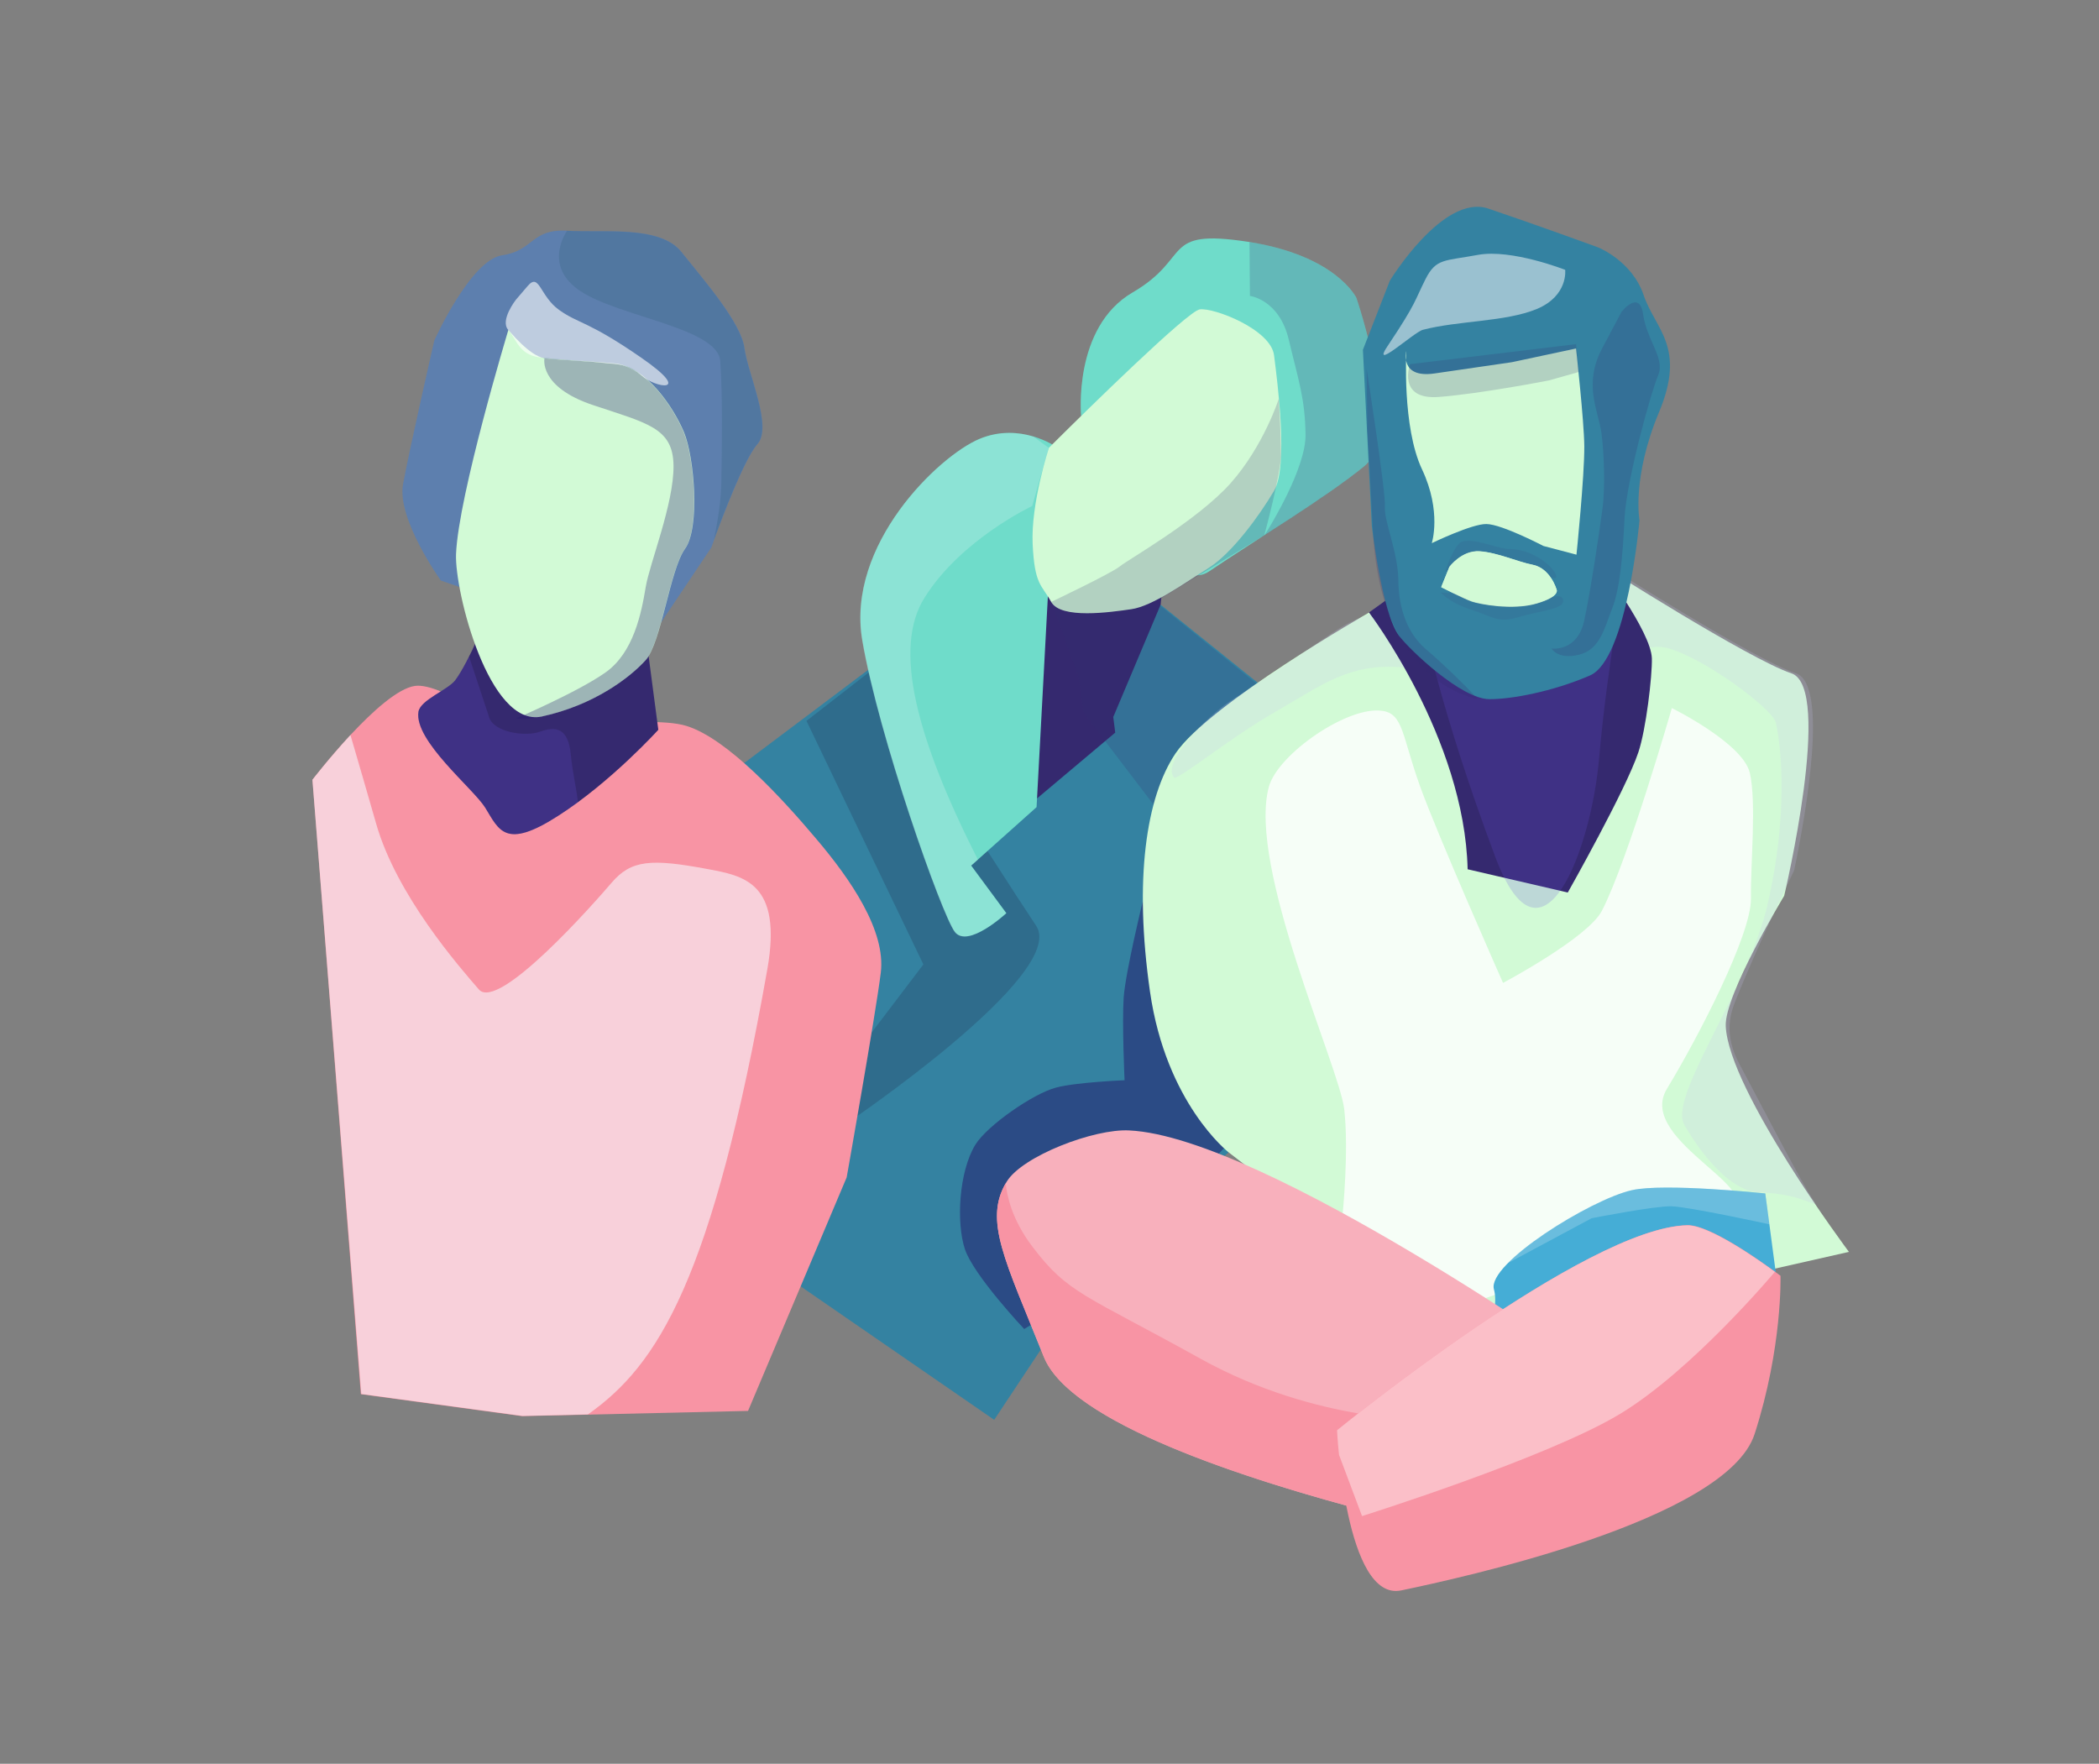 <?xml version="1.0" encoding="utf-8"?>
<!-- Generator: Adobe Illustrator 22.1.0, SVG Export Plug-In . SVG Version: 6.00 Build 0)  -->
<svg version="1.1" id="Layer_1" xmlns="http://www.w3.org/2000/svg" xmlns:xlink="http://www.w3.org/1999/xlink" x="0px" y="0px"
	 viewBox="0 0 966.1 811.8" style="enable-background:new 0 0 966.1 811.8;" xml:space="preserve">
<rect x="0" y="0" width="966.1" height="811.8" fill="#808080" stroke="none"/>
<style type="text/css">
	.st0{fill:#3482A1;}
	.st1{fill:#6FDCCA;}
	.st2{opacity:0.5;fill:#23146B;enable-background:new    ;}
	.st3{fill:#35296F;}
	.st4{opacity:0.2;fill:#191839;enable-background:new    ;}
	.st5{opacity:0.2;fill:#FFFFFF;enable-background:new    ;}
	.st6{opacity:0.2;fill:#35296F;enable-background:new    ;}
	.st7{fill:#D2FAD6;}
	.st8{opacity:0.2;fill:#323071;enable-background:new    ;}
	.st9{opacity:0.8;fill:#FFFFFF;enable-background:new    ;}
	.st10{opacity:0.2;fill:#CCC4F4;enable-background:new    ;}
	.st11{fill:#45ADD6;}
	.st12{opacity:0.2;fill:#6A52DE;enable-background:new    ;}
	.st13{fill:#F8B0BC;}
	.st14{fill:#F894A4;}
	.st15{opacity:0.1;fill:#323071;enable-background:new    ;}
	.st16{opacity:0.5;fill:#FFFFFF;enable-background:new    ;}
	.st17{opacity:0.1;fill:#35296F;enable-background:new    ;}
	.st18{fill:#FBBFC8;}
	.st19{opacity:0.6;fill:#F9F8FE;enable-background:new    ;}
	.st20{fill:#5D7FAE;}
	.st21{opacity:0.3;fill:#23146B;enable-background:new    ;}
	.st22{opacity:0.2;fill:#23576B;enable-background:new    ;}
	.st23{opacity:0.6;fill:#FFFFFF;enable-background:new    ;}
</style>
<title>Housemates</title>
<g id="Person4">
	<path class="st0" d="M340,353.1l59.6-44.8l134.7-29.9l49.4,39.7l-42.5,28.7c0,0-9.1,32.5-9.7,46.5c-0.6,13.9,12.8,102.1,12.8,102.1
		l21.1,35.1l-59.5,50.2l-48.3,72.8L341,573.1L340,353.1z"/>
	<path class="st1" d="M497.6,191.4c0,0-3.9-40.7,23.7-56.8c27.7-16.1,12.6-29.5,53.2-23.3c40.6,6.3,49.8,25.8,49.8,25.8
		s21.6,62.8,3.6,77.5c-18,14.7-48.6,33-71.4,48.4S497.6,191.4,497.6,191.4z"/>
	<path class="st2" d="M526,414.8c0,0-7.9,32.3-8.8,44.2c-0.8,11.8,0.4,38.2,0.4,38.2s-22.3,0.9-31.6,3.4
		c-10.3,2.7-31.5,17.3-37.1,26.3c-7.6,12.5-8.8,35.9-4.8,48c4,12.1,27.3,36.8,27.3,36.8l29.7-18.1l68.1-71.2L526,414.8z"/>
	<path class="st3" d="M477.2,267.5c0,0-27.5,26.5-20.7,53.2s15.1,51.6,15.1,51.6l41.7-35.1l-0.9-7.2l21.8-51.7l2.6-26.4L477.2,267.5
		z"/>
	<path class="st4" d="M401.4,308.3l-30.2,23.5L425,443.9l-33.2,43.7l-2.9,30c0,0,102.9-69.3,88-91.5
		C457.5,397,401.4,308.3,401.4,308.3z"/>
	<path class="st1" d="M486,205.6c0,0-16.4-11.5-35.2-3.6c-18.8,7.9-61.4,48.7-53.9,92.7c7.5,44,36.6,126.4,42.6,134.2
		c6,7.8,23.7-8.6,23.7-8.6L447,398.4l30.1-26.9L486,205.6z"/>
	<path class="st5" d="M475.1,232.9l7.6-26.8l-7-5.1c-8.2-2.6-17-2.2-25,1.1c-18.8,7.9-61.4,48.7-53.9,92.7
		c7.5,44,36.6,126.4,42.6,134.2s23.7-8.7,23.7-8.7L447,398.4l3.1-2.7c-28.3-55.9-39.3-97.4-24.5-120.7
		C442.4,248.2,475.1,232.9,475.1,232.9z"/>
	<path class="st6" d="M627.9,214.6c17.9-14.7-3.6-77.5-3.6-77.5s-9.2-19.3-49.2-25.7l0.2,24.8c0,0,13.5,1.6,17.9,20.2
		c4.4,18.6,7.5,27,7.7,43.8c0.1,15.1-15.6,41-18.9,46.2C598.8,235.5,616.1,224.3,627.9,214.6z"/>
	<path class="st7" d="M482.8,206.1c0,0,1.3-1.3,3.6-3.6c13.4-13.3,60.2-59.3,65.8-60.1c6.5-0.9,32.7,9.2,34.2,21.1
		c1.5,11.9,6.7,51,0,62.4s-19.4,28.8-30.1,35.5c-10.7,6.7-25.8,17.6-35.6,19c-9.7,1.4-32.5,4.7-36.9-3.4c-4.4-8-7.6-7.6-8.5-26.5
		S482.8,206.1,482.8,206.1z"/>
	<path class="st8" d="M534.2,374.6l18.2-37.8l33.3-16.2L531.8,277l50.1-30.6c0,0,7.7-28.3,7.7-37.3c0-9-1-25.6-1-25.6
		s-6.9,21.6-22.1,38.8c-15.3,17.2-47.2,35.2-51.1,38.4S483.9,277,483.9,277l12.6,35.1l2.3,16.1L534.2,374.6z"/>
</g>
<g id="Person3">
	<path class="st7" d="M630.2,281.9c0,0-73.6,42-89.1,64.8c-13.6,20.1-19.2,58.2-11.8,109.7s36.1,73.9,36.1,73.9l75.5,58.3l41.5,38.8
		l89.9-33.4l78.7-17.8c0,0-55.3-74-56.7-103.9c-0.7-14.3,26.9-60,26.9-60s22.8-95.9,3.3-102.4c-19.5-6.5-88.2-50.3-88.2-50.3
		L630.2,281.9z"/>
	<path class="st9" d="M584,362.2c-9.9,36.8,32.5,129,34.7,148.3s-0.7,47.9-0.7,47.9l61.7,40.5c0,0,86.7-30.3,113.5-39.8
		c26.7-9.5-40.8-33.5-26-57.9c14.8-24.4,38.8-71,38.7-87.5c-0.2-16.6,2.6-44.2-0.5-57.9s-35.9-29.9-35.9-29.9s-20.2,70.1-32.2,93.3
		c-6.5,12.5-45.5,33.2-45.5,33.2s-30.1-67.9-38.3-90.8c-8.2-22.9-7.6-32.9-17.1-34.4C620.7,324.6,588.1,347,584,362.2z"/>
	<path class="st10" d="M817.3,332.4c1,3.7,7.4,36.2-3.9,84.5c-9.1,39-45.9,88.2-38.1,100.9c0.4,0.7,16.9,30.8,35.1,31.1
		c20.6,0.4,28.6,9.5,23.6,2.5c-4.9-7-30.3-56.1-33-60.9c-8.2-14.8-4.3-24.8-1.7-31.2c10.8-26.6,23.8-52.9,26.5-58.7
		c5.4-25.8,16-85.6,0.8-90.7c-19.5-6.5-88.2-50.3-88.2-50.3s-72.3,8.7-106.3,22.3c-20.2,8-10.2,4.8-66.2,41
		c-9.1,5.9-32.3,28.3-25.3,35.2c5.1-1.6,26.2-18.9,46.3-30.4c21.9-12.6,34.3-22.7,58.9-20.5c24.6,2.2,30.6,26.1,54.8,19.4
		c24.2-6.7,50-32.6,66.5-28.4C783.8,302.4,815.3,325.8,817.3,332.4z"/>
	<path class="st3" d="M642.2,273.2l-12.1,8.7c0,0,44,57.8,45.4,118.2l46.1,10.7c0,0,26.8-47.4,32.5-64.6c3.5-10.4,6.4-35,6.2-43.2
		c-0.4-12.4-23.9-43.3-23.9-43.3l-15.7,43.9l-17.2,7.7l-35-1.9L642.2,273.2z"/>
	<path class="st11" d="M812.5,549.3c0,0-46.5-4.9-61.4-1.5c-19.1,4.3-66.7,33.9-63.5,45.6c3.2,11.7-7.5,30.5-7.5,30.5l26.7-10.8
		l68.8-42.8l42.1,18.2L812.5,549.3z"/>
	<path class="st12" d="M654.9,284.9c0,0,7.1,39.5,33.4,109.7c21.5,57.1,44.1-3.8,47.7-45.4c3.6-41.7,12.8-92.1,12.8-92.1
		L654.9,284.9z"/>
	<path class="st13" d="M735.6,631.9c0,0-3.7,86.9-38,79.7s-199.2-42.5-217.1-87.1s-28-63-17.1-80.7c7.2-11.7,40.2-24.4,56.4-23.5
		C581.9,523.3,735.6,631.9,735.6,631.9z"/>
	<path class="st14" d="M552.8,625.5c-53.7-29.8-61.3-30.1-77.6-51.7c-9.6-12.6-11.8-23.8-12.3-29.2c-10.1,17.4-0.1,35.9,17.5,79.9
		c12.1,30.3,92,56.3,152.8,72.1l15-35.1l10.1-7.9C658.4,653.5,606.5,655.2,552.8,625.5z"/>
	<path class="st14" d="M615.4,658.3c0,0,3.8,79.2,29.6,73.7c25.8-5.4,149.7-32,162.6-72c12.9-40,11.9-72.8,11.9-72.8
		s-30.6-23.5-42.8-23.3C730,564.8,615.4,658.3,615.4,658.3z"/>
	<path class="st0" d="M685.4,321.8c-12.9-0.2-36.3-22.4-41.5-29.2c-7.9-10.5-12.5-50.6-12.5-50.6l-4.1-81l12.4-31.8
		c0,0,24.5-40.2,45.3-33.2s50.4,17.8,50.4,17.8s15.7,6.1,21.1,22s19.7,23.8,7.1,53.9s-9,49.8-9,49.8s-5.6,64-22.8,71.4
		C714.5,318.4,695.3,321.9,685.4,321.8z"/>
	<path class="st7" d="M667.1,261c0,0,5.6-7.7,13.9-7.2s17.9,5,24.4,6.2c8.2,1.5,11,11.3,11,11.3s2.1,3.2-9.1,6.5s-26.4,0.3-29.9-0.9
		s-14.1-6.6-14.1-6.6L667.1,261z"/>
	<path class="st15" d="M665.2,262.9c0,0,3.9-11.7,7.3-13.4c5.1-2.5,16.7,3.2,22.4,3.2c13.4,0.1,24.1,12.4,20.8,13.5l-27.2-3.5
		L665.2,262.9z"/>
	<path class="st7" d="M647.3,161.6c0,0-3.3,12.6,12.9,10.3l35.7-5.2l29.5-6.3c0,0,3.7,33.6,3.8,44.9c0.1,14-3.6,50-3.6,50l-15.2-4
		c0,0-19.1-10-26.2-10.1C677.6,241,659,250,659,250s4.7-14.5-4.5-34S647.3,161.6,647.3,161.6z"/>
	<path class="st16" d="M654.9,151.8c16.5-4.3,38-3.6,52.5-9.6c14.5-6.1,13-18,13-18s-24.6-9.7-40.1-6.9
		c-15.5,2.9-19.3,1.5-24.2,11.2s-4.1,10.8-16.8,29.8C629.6,172.4,650.8,152.8,654.9,151.8z"/>
	<path class="st6" d="M737.5,160.2l8.8-16.6c0,0,8.3-10.7,10,1.2c1.7,12,10.2,20.2,6.9,27.9c-3.3,7.7-14.7,48.8-15.5,66.1
		s-2.2,32.5-5.6,41c-3.4,8.5-5.4,19.1-15.2,21.5c-9.8,2.5-12.8-2.8-12.8-2.8s12,1.7,15.1-13c3.1-14.6,6.8-39.7,8.3-50.9
		c1.5-10.3,0.7-27.3-0.4-35.3C735.6,188.8,728.6,176.8,737.5,160.2z"/>
	<path class="st6" d="M629,169.7c0,0,8.9,56.9,8.4,63.4s6,20.9,6.2,33.7c0.1,13.8,4.4,24.9,12.7,32c8.4,7.2,16.3,14.9,23.9,22.9
		c0,0-44.4-6.1-48.2-76.1s-2.6-46-2.6-46L629,169.7z"/>
	<path class="st17" d="M663.1,272.7c0,0,3.9,4.7,14,7.9c10,3.2,12.1,6.4,22,3.4c10-3,20.5-3.6,20.4-7.4c0-3.7-5.7-1.6-5.7-1.6
		L663.1,272.7z"/>
	<path class="st7" d="M716.4,271.2c0,0-2.8-9.7-11-11.3c-6.5-1.2-16.1-5.6-24.4-6.2c-8.3-0.5-13.9,7.2-13.9,7.2l-3.7,9.2
		c0,0,10.6,5.4,14.1,6.6c3.5,1.2,18.8,4.2,29.9,0.9S716.4,271.2,716.4,271.2z"/>
	<path class="st8" d="M649,167.6c0,0-6.1,16.6,13.3,15.1c19.4-1.5,50.6-7.6,50.6-7.6l13.8-3.9l-1.3-12.8L649,167.6z"/>
	<path class="st5" d="M751,547.8c-14.2,3.2-44.1,20.3-57.2,33.7l38.8-20.8c0,0,28.6-5.6,36.6-5.5c8,0.2,45.2,8.3,45.2,8.3l-1.9-14.2
		C812.5,549.3,766,544.4,751,547.8z"/>
	<path class="st18" d="M776.7,564c-46.7,0.7-161.3,94.3-161.3,94.3s0.2,4.5,0.9,11.3l10.6,28.2c0,0,85.3-26.8,118.7-47
		c33.5-20.2,71.3-65.4,71.3-65.4C809.3,579.8,786.7,563.9,776.7,564z"/>
</g>
<g id="Person1">
	<path class="st14" d="M143.8,358.9c0,0,31.4-41,47.2-43.2c12.7-1.8,46,22.8,46,22.8s60-10.2,78.9-4.4s44.2,33.5,59.8,52
		c15.7,18.5,32.1,42.2,29.7,61.6s-15.7,94.2-15.7,94.2l-45.4,107.5l-104,2.4l-74.2-10.1L143.8,358.9z"/>
	<path class="st19" d="M353.2,446c7-39.8-10.9-42.9-27.5-46c-26.2-4.9-35.2-4.2-44.2,6.3c-7.7,9-52.1,59.5-61.1,49.1
		c-9-10.4-37.9-43.3-47.3-76.4c-4-14.1-8.3-28.6-11.8-40.7c-9.7,10.5-17.5,20.6-17.5,20.6l22.5,282.7l74.2,10.1l30.1-0.7
		C302.9,628.3,327.9,588.9,353.2,446z"/>
	<path class="st3" d="M209.6,313c-3.3,4.5-16.1,9.1-17,14.6c-2.1,13.3,25.2,35.3,30.7,44.1c6.4,10.4,9.2,19.5,33.6,3.8
		c24.4-15.6,46.1-39.6,46.1-39.6l-4.7-35.7l-56.1-65.4C242.2,234.8,222.1,295.9,209.6,313z"/>
	<path class="st12" d="M256.9,375.5c3.1-2,6.1-4.1,9.1-6.2c-0.5-5.6-2.4-13.1-3.3-22.1c-1.1-12-6.8-13.1-13.9-10.5
		c-7.1,2.6-21.4,0.3-23.6-6.4c-1.5-4.6-6.4-19.4-9.3-28.1c-1.8,3.8-3.9,7.4-6.3,10.8c-3.3,4.5-16.1,9.1-17,14.6
		c-2.1,13.3,25.2,35.3,30.7,44.1C229.7,382.1,232.5,391.2,256.9,375.5z"/>
	<path class="st20" d="M202.9,267.2c0,0-20.3-28.3-17.4-44.3c2.9-16,14.4-66.2,14.4-66.2s16.7-37.1,31.2-39.2
		c14.6-2.1,13.3-12.3,30-11.3c16.7,1,42.7-2.7,52.6,9.8s27.5,32.4,29,44.3c1.6,11.9,13.1,36.2,5.9,44.2s-21.2,47.5-21.2,47.5
		l-23.2,34.6l-5.9,13.6L202.9,267.2z"/>
	<path class="st7" d="M234,151.8c0,0-23,76.1-24.1,103.2c-0.7,17.2,15.2,80,39.4,74.8c24.1-5.2,40.7-18,47.9-26
		c7.2-8,11.1-41.5,18.1-51.2s4.3-42.2-0.5-53.7c-4.8-11.4-17.3-30.4-32.3-31.7s-25-1.6-31.8-2.4C243.9,164.2,234,151.8,234,151.8z"
		/>
	<path class="st21" d="M272.8,186.4c25,8.4,37,10.4,37.2,27.9s-11,45-12.8,55.9c-2,12.1-5.6,30.2-18.5,39.3s-41.2,21.2-41.3,21.2
		c4,0.4,7.9,0.1,11.8-0.8c24.1-5.2,40.7-18,47.9-26c7.2-8,11.1-41.5,18.1-51.2s4.3-42.2-0.5-53.7s-17.3-30.4-32.3-31.7
		s-25-1.6-31.8-2.4C250.6,165,247.8,178,272.8,186.4z"/>
	<path class="st22" d="M267.3,134.1c18,11.8,63.1,16.9,64.2,32.1c1.1,15.3,0.8,38,0.5,55.9c-0.1,7.9-1.5,17-3.4,26.3
		c3.6-9.9,14-37.4,19.9-43.9c7.2-8-4.3-32.3-5.9-44.2c-1.6-11.9-19.1-31.9-29-44.3c-9.9-12.4-35.9-8.7-52.6-9.8
		C261,106.3,249.3,122.3,267.3,134.1z"/>
	<path class="st23" d="M237.5,137.9c0,0-7.5,9.5-3.6,13.9c3.9,4.4,4.9,11.5,14.6,12.7s22.7,1.7,28.8,2.5c6.2,0.8,11.6,0,17.9,5.8
		c6.3,5.8,24.5,8.8-0.1-8.2s-28.7-15.5-37.7-21.9c-9-6.4-9.1-17.4-14.5-11.1L237.5,137.9z"/>
</g>
</svg>
